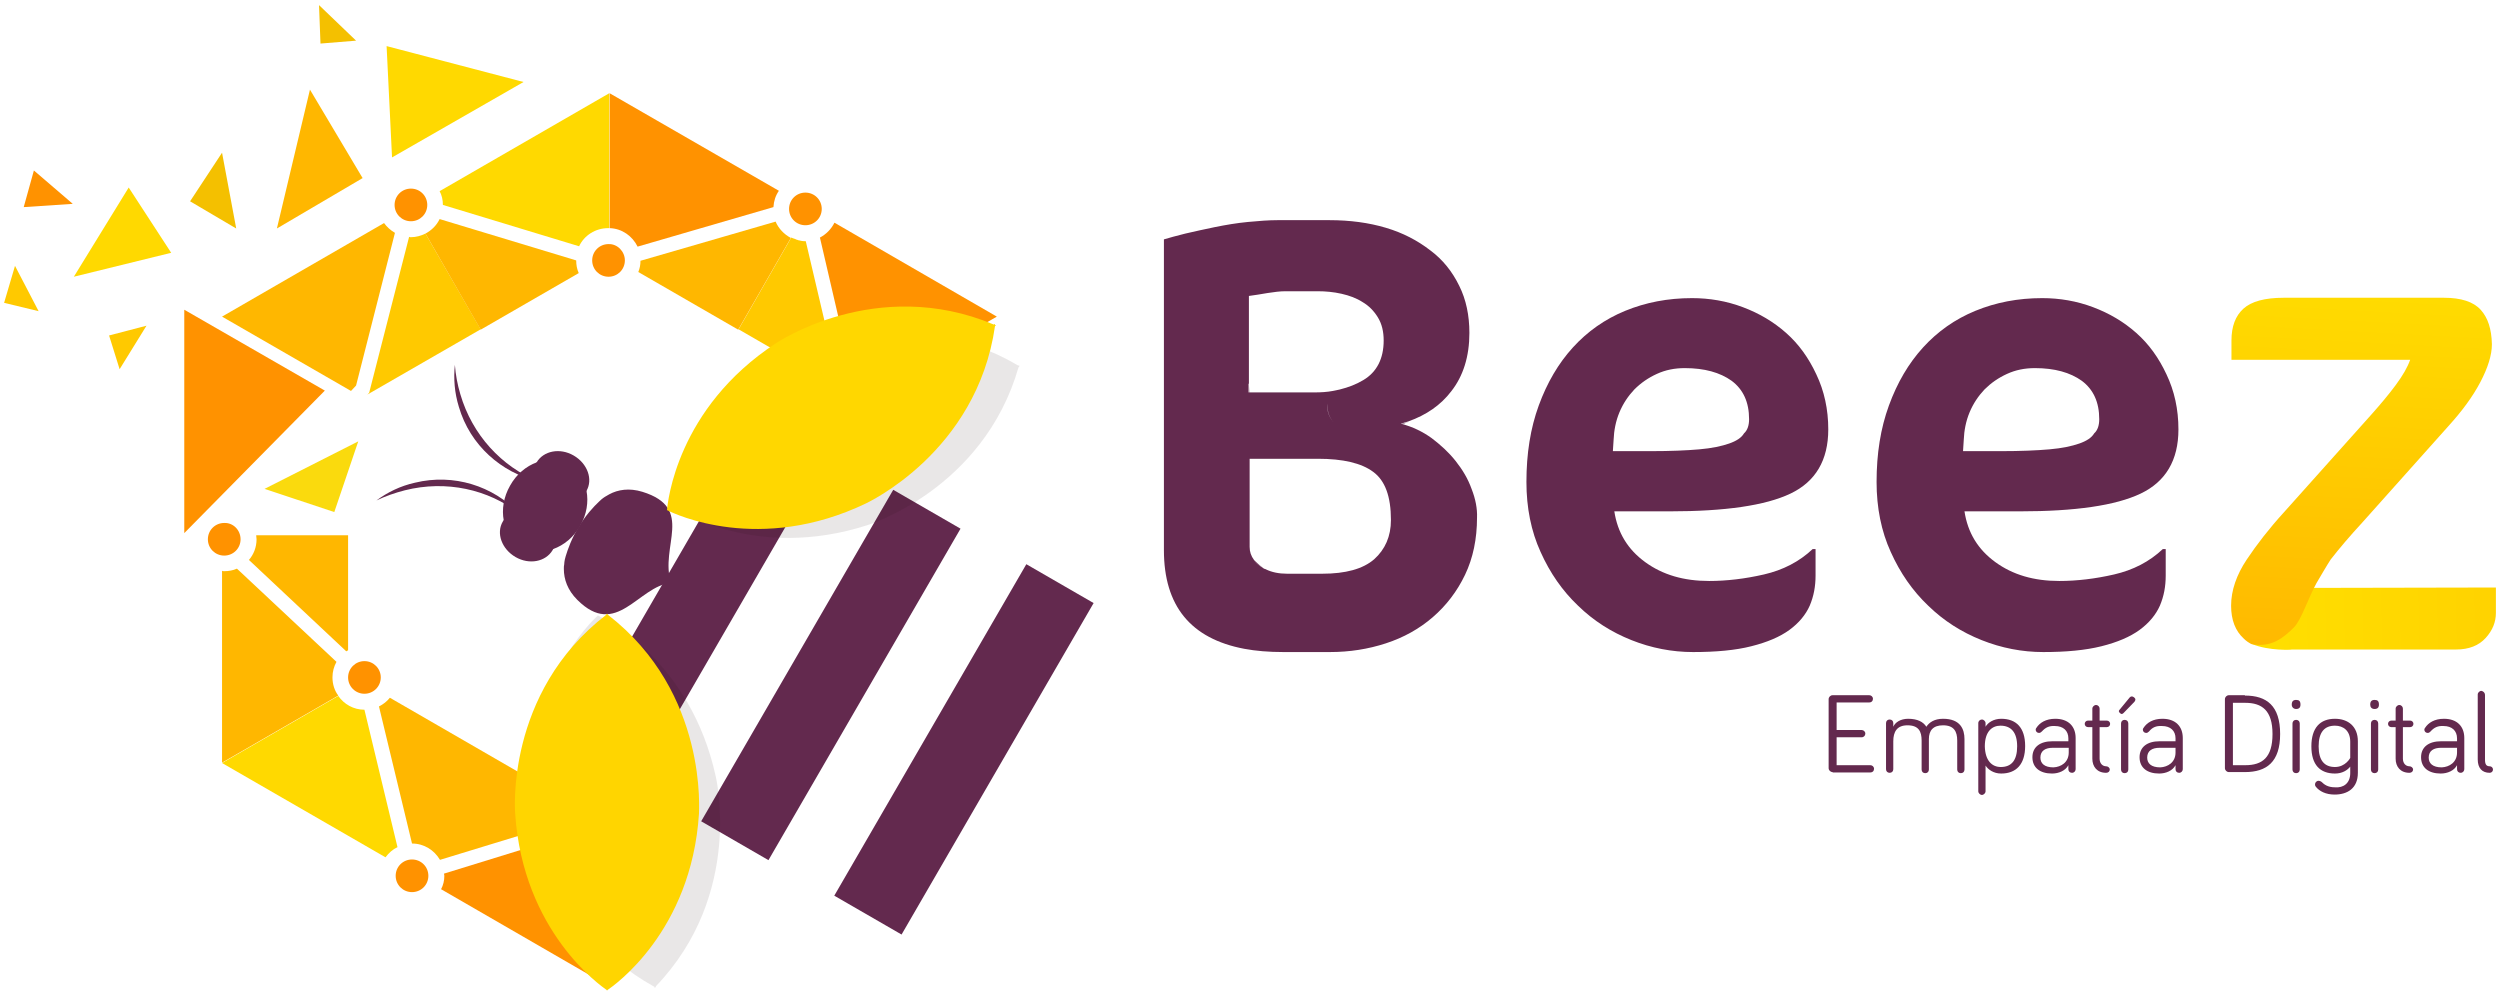 <svg width="309" height="123" viewBox="0 0 309 123" fill="none" xmlns="http://www.w3.org/2000/svg">
<path d="M225.974 53.074C225.974 56.883 224.403 59.528 221.305 61.007C218.207 62.486 213.224 63.203 206.355 63.203H199.531C199.935 65.848 201.192 67.909 203.347 69.478C205.502 71.047 208.106 71.809 211.248 71.809C213.403 71.809 215.693 71.54 218.028 71.002C220.362 70.464 222.383 69.433 224.044 67.865H224.403V71.137C224.403 72.481 224.178 73.691 223.684 74.857C223.191 75.977 222.338 77.008 221.17 77.86C220.003 78.711 218.432 79.384 216.456 79.877C214.526 80.37 212.101 80.594 209.273 80.594C206.669 80.594 204.11 80.101 201.641 79.115C199.171 78.129 196.971 76.739 195.041 74.857C193.11 73.019 191.584 70.823 190.417 68.223C189.249 65.668 188.666 62.755 188.666 59.573C188.666 56.077 189.16 52.939 190.192 50.115C191.225 47.292 192.617 44.916 194.412 42.944C196.208 40.972 198.363 39.448 200.877 38.417C203.392 37.386 206.13 36.848 209.138 36.848C211.293 36.848 213.403 37.207 215.424 37.969C217.444 38.731 219.195 39.762 220.766 41.151C222.338 42.541 223.55 44.244 224.493 46.261C225.48 48.322 225.974 50.608 225.974 53.074ZM216.187 51.819C216.187 49.712 215.469 48.143 214.032 47.068C212.595 46.037 210.665 45.499 208.24 45.499C206.983 45.499 205.861 45.723 204.783 46.216C203.706 46.709 202.808 47.336 202 48.143C201.237 48.95 200.608 49.891 200.159 50.967C199.71 52.043 199.486 53.208 199.441 54.373L199.351 55.763H203.975C206.489 55.763 208.51 55.673 210.036 55.539C211.608 55.404 212.82 55.135 213.718 54.822C214.616 54.508 215.244 54.105 215.558 53.567C216.007 53.163 216.187 52.536 216.187 51.819Z" fill="#63294E"/>
<path d="M269.254 53.074C269.254 56.883 267.682 59.528 264.585 61.007C261.487 62.486 256.503 63.203 249.634 63.203H242.81C243.214 65.848 244.471 67.909 246.626 69.478C248.781 71.047 251.385 71.809 254.528 71.809C256.683 71.809 258.973 71.54 261.307 71.002C263.642 70.464 265.662 69.433 267.323 67.865H267.682V71.137C267.682 72.481 267.458 73.691 266.964 74.857C266.47 75.977 265.617 77.008 264.45 77.86C263.283 78.711 261.711 79.384 259.736 79.877C257.76 80.37 255.381 80.594 252.553 80.594C249.949 80.594 247.389 80.101 244.92 79.115C242.451 78.129 240.251 76.739 238.321 74.857C236.39 73.019 234.864 70.823 233.696 68.223C232.529 65.668 231.945 62.755 231.945 59.573C231.945 56.077 232.439 52.939 233.472 50.115C234.504 47.292 235.896 44.916 237.692 42.944C239.488 40.972 241.643 39.448 244.157 38.417C246.671 37.386 249.41 36.848 252.418 36.848C254.573 36.848 256.683 37.207 258.703 37.969C260.724 38.731 262.474 39.762 264.046 41.151C265.617 42.541 266.829 44.244 267.772 46.261C268.76 48.322 269.254 50.608 269.254 53.074ZM259.466 51.819C259.466 49.712 258.748 48.143 257.311 47.068C255.875 46.037 253.944 45.499 251.52 45.499C250.263 45.499 249.14 45.723 248.063 46.216C246.985 46.709 246.087 47.336 245.279 48.143C244.516 48.95 243.888 49.891 243.439 50.967C242.99 52.043 242.765 53.208 242.72 54.373L242.631 55.763H247.255C249.769 55.763 251.789 55.673 253.316 55.539C254.887 55.404 256.099 55.135 256.997 54.822C257.895 54.508 258.524 54.105 258.838 53.567C259.287 53.163 259.466 52.536 259.466 51.819Z" fill="#63294E"/>
<path d="M156.34 70.33C156.34 70.33 156.385 70.33 156.34 70.33C156.296 70.285 156.206 70.285 156.161 70.24C156.206 70.285 156.296 70.33 156.34 70.33Z" fill="#63294E"/>
<path d="M154.365 48.547H154.41L154.365 47.426V48.547Z" fill="#63294E"/>
<path d="M173.311 52.446C173.805 52.267 174.12 52.132 174.12 52.132C173.85 52.222 173.536 52.312 173.222 52.401C173.266 52.446 173.266 52.446 173.311 52.446Z" fill="#63294E"/>
<path d="M164.108 49.891C163.973 50.519 164.108 51.325 164.826 52.222C164.153 51.37 164.018 50.564 164.108 49.891Z" fill="#63294E"/>
<path d="M155.757 69.971C155.892 70.061 156.027 70.15 156.161 70.24C155.712 69.926 154.994 69.209 154.994 69.209C155.173 69.478 155.443 69.747 155.757 69.971Z" fill="#63294E"/>
<path d="M181.886 60.424C181.437 59.169 180.764 58.049 179.911 56.973C179.058 55.897 178.07 55.001 176.948 54.149C175.826 53.343 174.613 52.76 173.266 52.401C173.222 52.401 173.222 52.401 173.177 52.356C173.491 52.267 173.76 52.177 174.075 52.087C176.319 51.281 178.07 50.071 179.372 48.367C180.854 46.485 181.617 44.065 181.617 41.151C181.617 39 181.213 37.028 180.36 35.324C179.507 33.576 178.34 32.097 176.768 30.932C175.197 29.722 173.401 28.78 171.291 28.153C169.181 27.525 166.846 27.212 164.332 27.212H157.912C156.835 27.212 155.622 27.301 154.231 27.436C152.839 27.57 151.537 27.794 150.19 28.063C148.888 28.332 147.676 28.601 146.509 28.87C145.386 29.139 144.488 29.408 143.86 29.587V67.999C143.86 74.902 147.182 78.936 153.782 80.191C155.218 80.46 156.835 80.594 158.63 80.594H164.377C166.801 80.594 169.091 80.235 171.291 79.518C173.491 78.801 175.421 77.725 177.083 76.291C178.744 74.857 180.091 73.109 181.078 71.047C182.066 68.985 182.56 66.61 182.56 63.965C182.605 62.889 182.38 61.679 181.886 60.424ZM164.826 52.222C164.108 51.325 163.973 50.519 164.108 49.891C164.018 50.564 164.153 51.37 164.826 52.222ZM154.365 47.426V36.579C155.084 36.49 155.847 36.355 156.655 36.221C157.508 36.086 158.226 35.997 158.9 35.997H162.851C163.838 35.997 164.826 36.086 165.814 36.31C166.801 36.535 167.654 36.848 168.418 37.341C169.181 37.789 169.809 38.417 170.303 39.224C170.797 40.031 171.022 40.972 171.022 42.092C171.022 44.333 170.169 45.992 168.508 46.978C167.61 47.516 166.667 47.874 165.589 48.143C165.32 48.188 165.051 48.278 164.736 48.322C164.018 48.457 163.255 48.502 162.447 48.502H154.32V47.426H154.365ZM169.854 69.12C168.463 70.33 166.308 70.912 163.434 70.912H159.079C158.092 70.912 157.194 70.733 156.475 70.375C156.431 70.375 156.431 70.33 156.386 70.33H156.341C156.296 70.33 156.206 70.285 156.161 70.24C156.026 70.15 155.892 70.061 155.757 69.971C155.443 69.747 155.173 69.478 154.994 69.209C154.635 68.716 154.455 68.223 154.455 67.596V57.108V56.704H162.896C165.993 56.704 168.283 57.242 169.72 58.318C171.201 59.393 171.92 61.365 171.92 64.279C171.92 66.296 171.201 67.909 169.854 69.12Z" fill="#63294E"/>
<path d="M287.571 72.66H285.012C285.012 72.66 276.347 78.756 278.368 79.608C280.388 80.46 283.351 80.325 283.261 80.28H286.763H287.751H303.554C305.17 80.28 306.383 79.787 307.236 78.846C308.089 77.905 308.493 76.874 308.493 75.753V72.616L287.571 72.66Z" fill="url(#paint0_linear)"/>
<path d="M306.607 38.282C305.709 37.296 304.183 36.803 302.073 36.803H282.274C279.939 36.803 278.278 37.252 277.29 38.148C276.302 39.044 275.809 40.344 275.809 42.092V44.468H297.897C297.583 45.364 296.999 46.395 296.102 47.605C295.204 48.816 294.216 49.981 293.183 51.146L282.318 63.293C280.478 65.31 278.951 67.282 277.694 69.165C276.437 71.047 275.764 72.974 275.764 74.857C275.764 76.65 276.302 77.994 277.335 78.936C277.604 79.204 277.919 79.429 278.278 79.608C280.747 80.101 282.274 78.801 283.531 77.546C284.429 76.65 285.326 73.871 286.314 72.078C286.359 71.988 287.841 69.478 288.065 69.165C289.143 67.775 290.445 66.251 291.971 64.593L302.701 52.581C304.317 50.788 305.619 49.04 306.562 47.247C307.505 45.454 307.999 43.885 307.999 42.541C307.954 40.658 307.505 39.269 306.607 38.282Z" fill="url(#paint1_linear)"/>
<path d="M22.776 65.892V38.282L40.15 48.278L22.776 65.892Z" fill="#FF9200"/>
<path d="M64.708 10.135L47.783 5.697L48.456 19.457L64.708 10.135Z" fill="#FFD900"/>
<path d="M9.127 34.204L15.907 23.178L21.159 31.245L9.127 34.204Z" fill="#FFD900"/>
<path d="M8.993 25.195L4.189 21.071L2.932 25.598L8.993 25.195Z" fill="#FF9200"/>
<path d="M38.31 11.076L44.819 22.012L34.224 28.242L38.31 11.076Z" fill="#FFB700"/>
<path d="M29.196 28.242L23.494 24.881L27.445 18.875L29.196 28.242Z" fill="#F4C000"/>
<path d="M4.772 38.462L0.507 37.431L1.854 32.859L4.772 38.462Z" fill="#FFC900"/>
<path d="M44.011 5.025L39.612 5.384L39.432 0.633L44.011 5.025Z" fill="#F4C000"/>
<path d="M14.784 45.633L13.482 41.465L18.107 40.255L14.784 45.633Z" fill="#FFC900"/>
<path d="M52.811 25.329C52.811 26.45 51.913 27.346 50.791 27.346C49.668 27.346 48.77 26.45 48.77 25.329C48.77 24.209 49.668 23.312 50.791 23.312C51.913 23.312 52.811 24.209 52.811 25.329Z" fill="#FF9200"/>
<path d="M29.735 66.654C29.735 67.775 28.837 68.671 27.714 68.671C26.592 68.671 25.694 67.775 25.694 66.654C25.694 65.534 26.592 64.638 27.714 64.638C28.837 64.593 29.735 65.534 29.735 66.654Z" fill="#FF9200"/>
<path d="M45.044 85.748C46.16 85.748 47.064 84.845 47.064 83.731C47.064 82.618 46.16 81.715 45.044 81.715C43.928 81.715 43.024 82.618 43.024 83.731C43.024 84.845 43.928 85.748 45.044 85.748Z" fill="#FF9200"/>
<path d="M52.946 108.249C52.946 109.369 52.048 110.266 50.925 110.266C49.803 110.266 48.905 109.369 48.905 108.249C48.905 107.128 49.803 106.232 50.925 106.232C52.048 106.232 52.946 107.128 52.946 108.249Z" fill="#FF9200"/>
<path d="M77.234 32.187C77.234 33.307 76.336 34.204 75.214 34.204C74.092 34.204 73.194 33.307 73.194 32.187C73.194 31.066 74.092 30.17 75.214 30.17C76.291 30.125 77.234 31.066 77.234 32.187Z" fill="#FF9200"/>
<path d="M103.139 27.525C102.735 28.332 102.107 28.96 101.343 29.363L105.923 49.084L123.208 39.134L103.139 27.525Z" fill="#FF9200"/>
<path d="M101.568 25.822C101.568 26.943 100.67 27.839 99.547 27.839C98.425 27.839 97.527 26.943 97.527 25.822C97.527 24.702 98.425 23.805 99.547 23.805C100.67 23.805 101.568 24.702 101.568 25.822Z" fill="#FF9200"/>
<path d="M110.404 60.541L86.666 101.511L94.982 106.314L118.72 65.344L110.404 60.541Z" fill="#63294E"/>
<path d="M93.989 51.308L70.251 92.278L78.567 97.081L102.305 56.111L93.989 51.308Z" fill="#63294E"/>
<path d="M126.855 69.736L103.116 110.706L111.433 115.509L135.171 74.539L126.855 69.736Z" fill="#63294E"/>
<path d="M70.275 57.421C72.655 58.811 73.328 62.172 71.712 64.996C70.096 67.82 66.863 68.94 64.484 67.596C62.104 66.206 61.431 62.845 63.047 60.021C64.618 57.197 67.896 56.032 70.275 57.421Z" fill="#63294E"/>
<path d="M72.475 60.693C71.622 62.127 69.602 62.531 67.896 61.545C66.19 60.559 65.472 58.587 66.325 57.152C67.178 55.718 69.198 55.315 70.904 56.301C72.61 57.287 73.328 59.259 72.475 60.693Z" fill="#63294E"/>
<path d="M68.3 67.999C67.447 69.433 65.427 69.837 63.721 68.851C62.015 67.865 61.296 65.892 62.149 64.458C63.002 63.024 65.023 62.621 66.729 63.607C68.435 64.593 69.153 66.565 68.3 67.999Z" fill="#63294E"/>
<path d="M79.389 60.783C77.773 60.29 76.381 60.514 75.304 61.097C75.124 61.186 74.945 61.321 74.765 61.41C74.765 61.41 74.451 61.59 74.047 61.993C73.373 62.621 72.341 63.741 71.532 65.131C70.68 66.475 70.186 67.865 69.916 68.761C69.737 69.344 69.737 69.747 69.737 69.747C69.692 69.926 69.692 70.106 69.692 70.33C69.692 71.585 70.141 72.93 71.353 74.14C76.202 78.98 78.85 72.481 82.936 72.033C81.499 67.551 85.944 62.8 79.389 60.783Z" fill="#63294E"/>
<path d="M50.027 60.604C48.815 60.917 47.648 61.321 46.526 61.859C47.917 60.828 49.489 60.066 51.285 59.662C56.088 58.497 60.937 60.066 64.125 63.427C60.353 60.514 55.19 59.304 50.027 60.604Z" fill="#63294E"/>
<path d="M56.897 48.726C56.537 47.516 56.313 46.306 56.223 45.095C56.044 46.799 56.178 48.547 56.717 50.295C58.109 55.046 61.97 58.407 66.459 59.483C62.015 57.645 58.378 53.791 56.897 48.726Z" fill="#63294E"/>
<path d="M41.318 63.293L44.281 54.553L32.698 60.424L41.318 63.293Z" fill="#FADA0D"/>
<path d="M78.806 30.484L95.597 25.598C95.642 24.836 95.866 24.164 96.27 23.581L75.349 11.524V28.198C76.875 28.242 78.177 29.184 78.806 30.484Z" fill="#FF9200"/>
<path d="M99.592 29.811H99.547C99.368 29.811 99.188 29.811 99.009 29.766C98.964 29.766 98.874 29.722 98.829 29.722C98.739 29.722 98.605 29.677 98.515 29.632C98.425 29.632 98.38 29.587 98.29 29.542C98.201 29.497 98.111 29.497 98.021 29.453C97.931 29.408 97.886 29.408 97.797 29.363L91.287 40.703L103.858 47.964L99.592 29.811Z" fill="#FFC900"/>
<path d="M95.866 27.391L79.165 32.232C79.165 32.725 79.075 33.173 78.895 33.621L91.242 40.748L97.752 29.408C96.899 28.96 96.225 28.242 95.866 27.391Z" fill="#FFB700"/>
<path opacity="0.1" d="M125.901 45.364L126.036 45.319C125.991 45.319 125.946 45.275 125.946 45.275C125.946 45.23 125.991 45.185 125.991 45.14L125.856 45.185C112.208 37.117 98.784 43.84 98.784 43.84C85.585 50.115 82.936 61.5 82.712 62.396H82.667C82.667 62.396 82.667 62.396 82.712 62.396V62.441H82.757C83.565 62.979 93.307 69.389 107.225 64.906C107.18 64.906 121.546 60.559 125.901 45.364Z" fill="#1E120D"/>
<path d="M122.983 40.3L123.118 40.21C123.073 40.21 123.028 40.165 122.983 40.165C122.983 40.12 122.983 40.075 122.983 40.031L122.848 40.12C108.257 33.98 95.866 42.451 95.866 42.451C83.654 50.474 82.532 62.083 82.442 63.024H82.397C82.397 63.024 82.397 63.024 82.442 63.024V63.069H82.487C83.34 63.517 93.891 68.537 107.045 62.217C107.09 62.172 120.738 55.942 122.983 40.3Z" fill="#FFD700"/>
<path d="M54.742 25.329L71.577 30.439C72.206 29.094 73.598 28.198 75.169 28.198C75.214 28.198 75.259 28.198 75.304 28.198V11.524L54.337 23.626C54.607 24.119 54.742 24.702 54.742 25.329Z" fill="#FFD900"/>
<path d="M44.011 47.65L48.815 28.78C48.276 28.467 47.828 28.063 47.468 27.57L27.445 39.134L43.383 48.322L44.011 47.65Z" fill="#FFB700"/>
<path d="M52.587 28.87C52.048 29.139 51.419 29.318 50.791 29.318C50.701 29.318 50.656 29.318 50.566 29.273L45.628 48.547L45.448 48.726L45.403 48.771L59.411 40.703L52.587 28.87Z" fill="#FFC900"/>
<path d="M54.337 27.077C53.978 27.839 53.35 28.467 52.587 28.87L59.411 40.748L71.532 33.755C71.308 33.263 71.218 32.725 71.218 32.187L54.337 27.077Z" fill="#FFB700"/>
<path d="M31.665 66.161C31.665 66.341 31.71 66.475 31.71 66.654C31.71 67.641 31.351 68.537 30.767 69.209L42.799 80.504C42.889 80.46 42.934 80.415 43.024 80.37V66.161H31.665Z" fill="#FFB700"/>
<path d="M41.093 83.731C41.093 83.014 41.273 82.387 41.587 81.804L29.286 70.285C28.792 70.509 28.253 70.599 27.714 70.599C27.624 70.599 27.535 70.599 27.445 70.554V94.264L41.812 85.972C41.362 85.39 41.093 84.583 41.093 83.731Z" fill="#FFB700"/>
<path d="M50.925 104.26C52.407 104.26 53.664 105.066 54.382 106.277L73.014 100.584L48.187 86.241C47.828 86.69 47.379 87.048 46.84 87.317L50.925 104.26Z" fill="#FFB700"/>
<path d="M49.13 104.708L45.044 87.721C43.697 87.721 42.53 87.048 41.812 86.017L27.445 94.309L47.648 105.963C48.052 105.425 48.546 104.977 49.13 104.708Z" fill="#FFD900"/>
<path d="M54.876 107.98C54.876 108.069 54.921 108.159 54.921 108.249C54.921 108.831 54.786 109.414 54.517 109.907L75.304 121.919L73.912 102.108L54.876 107.98Z" fill="#FF9200"/>
<path opacity="0.1" d="M80.871 121.964L80.916 122.099C80.961 122.054 80.961 122.054 81.005 122.009C81.05 122.009 81.095 122.054 81.095 122.054L81.05 121.919C92.005 110.49 88.458 95.923 88.458 95.923C85.316 81.67 74.81 76.515 73.957 76.112V76.067C73.957 76.067 73.957 76.067 73.912 76.067H73.867V76.112C73.149 76.739 64.708 84.807 65.965 99.329C66.01 99.374 66.998 114.3 80.871 121.964Z" fill="#1E120D"/>
<path d="M75.124 75.977V75.843C75.079 75.888 75.079 75.888 75.034 75.933C74.99 75.888 74.99 75.888 74.945 75.843V75.977C62.374 85.659 63.676 100.584 63.676 100.584C64.663 115.151 74.226 121.83 74.99 122.368V122.412C74.99 122.412 74.99 122.412 75.034 122.412H75.079V122.368C75.887 121.83 85.45 115.151 86.393 100.584C86.348 100.584 87.65 85.659 75.124 75.977Z" fill="#FFD500"/>
<path d="M226.513 95.43C226.244 95.43 226.019 95.206 226.019 94.937V86.421C226.019 86.152 226.244 85.928 226.513 85.928H231.047C231.272 85.928 231.496 86.107 231.496 86.376C231.496 86.645 231.317 86.824 231.047 86.824H227.007V90.231H230.105C230.329 90.231 230.554 90.41 230.554 90.679C230.554 90.903 230.374 91.127 230.105 91.127H227.007V94.578H231.182C231.407 94.578 231.631 94.757 231.631 95.026C231.631 95.295 231.451 95.475 231.182 95.475H226.513V95.43Z" fill="#63294E"/>
<path d="M242.81 91.351V95.116C242.81 95.385 242.631 95.564 242.361 95.564C242.092 95.564 241.912 95.385 241.912 95.116V91.53C241.912 90.41 241.508 89.648 240.161 89.648C238.949 89.648 238.41 90.275 238.41 91.351V95.116C238.41 95.385 238.231 95.564 237.961 95.564C237.692 95.564 237.512 95.385 237.512 95.116V91.53C237.512 90.41 237.153 89.648 235.761 89.648C234.459 89.648 234.01 90.455 234.01 91.62V95.071C234.01 95.34 233.831 95.519 233.562 95.519C233.292 95.519 233.113 95.34 233.113 95.071V89.379C233.113 89.11 233.292 88.931 233.562 88.931C233.831 88.931 234.01 89.11 234.01 89.379V89.827C234.235 89.289 234.908 88.841 235.851 88.841C237.019 88.841 237.737 89.245 238.096 89.827C238.455 89.289 239.084 88.841 240.161 88.841C242.316 88.841 242.81 90.141 242.81 91.351Z" fill="#63294E"/>
<path d="M245.414 89.379V89.827C245.683 89.334 246.402 88.841 247.345 88.841C249.185 88.841 250.308 89.917 250.308 92.203C250.308 94.489 249.185 95.609 247.345 95.609C246.402 95.609 245.728 95.116 245.414 94.623V97.805C245.414 98.029 245.19 98.254 244.965 98.254C244.741 98.254 244.516 98.029 244.516 97.805V89.379C244.516 89.11 244.741 88.931 244.965 88.931C245.19 88.931 245.414 89.155 245.414 89.379ZM247.3 94.802C248.602 94.802 249.32 93.996 249.32 92.248C249.32 90.499 248.557 89.693 247.255 89.693C246.222 89.693 245.324 90.41 245.324 92.248C245.369 94.04 246.222 94.802 247.3 94.802Z" fill="#63294E"/>
<path d="M252.373 90.41C252.238 90.544 252.148 90.589 252.014 90.589C251.789 90.589 251.61 90.41 251.61 90.186C251.61 90.096 251.655 90.006 251.699 89.962C252.104 89.334 252.867 88.841 254.034 88.841C255.65 88.841 256.548 89.782 256.548 91.217V95.071C256.548 95.295 256.369 95.519 256.099 95.519C255.83 95.519 255.65 95.34 255.65 95.071V94.578C255.291 95.251 254.483 95.609 253.63 95.609C252.148 95.609 251.206 94.892 251.206 93.592C251.206 92.337 252.148 91.62 253.675 91.62H255.65V91.261C255.65 90.32 255.022 89.737 253.989 89.737C253.271 89.693 252.822 89.917 252.373 90.41ZM255.695 93.01V92.427H253.72C252.822 92.427 252.193 92.785 252.193 93.637C252.193 94.354 252.687 94.847 253.81 94.847C254.752 94.802 255.695 94.22 255.695 93.01Z" fill="#63294E"/>
<path d="M258.613 87.586C258.613 87.362 258.838 87.138 259.062 87.138C259.332 87.138 259.511 87.362 259.511 87.586V89.065H260.409C260.634 89.065 260.813 89.245 260.813 89.469C260.813 89.693 260.634 89.872 260.409 89.872H259.511V93.771C259.511 94.354 259.871 94.713 260.319 94.713C260.544 94.713 260.768 94.892 260.768 95.116C260.768 95.34 260.589 95.519 260.319 95.519C259.197 95.519 258.613 94.757 258.613 93.771V89.872H258.075C257.85 89.872 257.671 89.693 257.671 89.469C257.671 89.245 257.85 89.065 258.075 89.065H258.613V87.586Z" fill="#63294E"/>
<path d="M261.981 87.721L263.238 86.197C263.372 86.062 263.552 86.017 263.776 86.197C264.001 86.376 263.956 86.555 263.821 86.734L262.475 88.124C262.34 88.258 262.205 88.303 262.07 88.169C261.846 87.99 261.846 87.855 261.981 87.721ZM263.058 95.116C263.058 95.385 262.879 95.564 262.609 95.564C262.34 95.564 262.16 95.385 262.16 95.116V89.424C262.16 89.155 262.34 88.975 262.609 88.975C262.879 88.975 263.058 89.155 263.058 89.424V95.116Z" fill="#63294E"/>
<path d="M265.617 90.41C265.482 90.544 265.393 90.589 265.258 90.589C265.034 90.589 264.854 90.41 264.854 90.186C264.854 90.096 264.899 90.006 264.944 89.962C265.348 89.334 266.111 88.841 267.278 88.841C268.895 88.841 269.792 89.782 269.792 91.217V95.071C269.792 95.295 269.613 95.519 269.344 95.519C269.074 95.519 268.895 95.34 268.895 95.071V94.578C268.535 95.251 267.727 95.609 266.874 95.609C265.393 95.609 264.45 94.892 264.45 93.592C264.45 92.337 265.393 91.62 266.919 91.62H268.895V91.261C268.895 90.32 268.266 89.737 267.233 89.737C266.47 89.693 266.021 89.917 265.617 90.41ZM268.895 93.01V92.427H266.919C266.021 92.427 265.393 92.785 265.393 93.637C265.393 94.354 265.887 94.847 267.009 94.847C267.952 94.802 268.895 94.22 268.895 93.01Z" fill="#63294E"/>
<path d="M277.47 85.972C280.163 85.972 281.825 87.228 281.825 90.724C281.825 94.175 280.163 95.43 277.47 95.43H275.494C275.225 95.43 275 95.206 275 94.937V86.421C275 86.152 275.225 85.928 275.494 85.928H277.47V85.972ZM275.988 94.578H277.515C279.625 94.578 280.882 93.637 280.882 90.724C280.882 87.81 279.58 86.869 277.515 86.869H275.988V94.578Z" fill="#63294E"/>
<path d="M283.261 87.093C283.261 86.69 283.441 86.51 283.8 86.51C284.159 86.51 284.339 86.645 284.339 87.093C284.339 87.452 284.159 87.631 283.8 87.631C283.486 87.631 283.261 87.407 283.261 87.093ZM284.249 95.116C284.249 95.385 284.069 95.564 283.8 95.564C283.531 95.564 283.351 95.385 283.351 95.116V89.424C283.351 89.155 283.531 88.975 283.8 88.975C284.069 88.975 284.249 89.155 284.249 89.424V95.116Z" fill="#63294E"/>
<path d="M290.489 95.564V94.757C290.13 95.206 289.502 95.609 288.604 95.609C286.763 95.609 285.686 94.533 285.686 92.248C285.686 89.962 286.763 88.841 288.604 88.841C290.22 88.841 291.432 89.782 291.432 91.62V95.519C291.432 97.447 290.13 98.209 288.559 98.209C287.481 98.209 286.673 97.805 286.224 97.223C286.179 97.178 286.135 97.088 286.135 96.954C286.135 96.73 286.314 96.506 286.584 96.506C286.718 96.506 286.808 96.55 286.943 96.64C287.257 96.954 287.706 97.312 288.604 97.312C289.636 97.402 290.489 96.819 290.489 95.564ZM290.489 91.665C290.489 90.32 289.636 89.693 288.604 89.693C287.302 89.693 286.584 90.499 286.584 92.248C286.584 93.996 287.302 94.802 288.604 94.802C289.906 94.802 290.489 93.682 290.489 93.682V91.665Z" fill="#63294E"/>
<path d="M292.959 87.093C292.959 86.69 293.138 86.51 293.497 86.51C293.857 86.51 294.036 86.645 294.036 87.093C294.036 87.452 293.857 87.631 293.497 87.631C293.138 87.631 292.959 87.407 292.959 87.093ZM293.946 95.116C293.946 95.385 293.767 95.564 293.497 95.564C293.228 95.564 293.049 95.385 293.049 95.116V89.424C293.049 89.155 293.228 88.975 293.497 88.975C293.767 88.975 293.946 89.155 293.946 89.424V95.116Z" fill="#63294E"/>
<path d="M296.101 87.586C296.101 87.362 296.326 87.138 296.55 87.138C296.82 87.138 296.999 87.362 296.999 87.586V89.065H297.897C298.122 89.065 298.301 89.245 298.301 89.469C298.301 89.693 298.122 89.872 297.897 89.872H296.999V93.771C296.999 94.354 297.359 94.713 297.808 94.713C298.032 94.713 298.257 94.892 298.257 95.116C298.257 95.34 298.077 95.519 297.808 95.519C296.685 95.519 296.101 94.757 296.101 93.771V89.872H295.563C295.338 89.872 295.159 89.693 295.159 89.469C295.159 89.245 295.338 89.065 295.563 89.065H296.101V87.586Z" fill="#63294E"/>
<path d="M300.412 90.41C300.277 90.544 300.187 90.589 300.052 90.589C299.828 90.589 299.648 90.41 299.648 90.186C299.648 90.096 299.693 90.006 299.738 89.962C300.142 89.334 300.905 88.841 302.073 88.841C303.689 88.841 304.587 89.782 304.587 91.217V95.071C304.587 95.295 304.407 95.519 304.138 95.519C303.868 95.519 303.689 95.34 303.689 95.071V94.578C303.33 95.251 302.522 95.609 301.669 95.609C300.187 95.609 299.244 94.892 299.244 93.592C299.244 92.337 300.187 91.62 301.714 91.62H303.689V91.261C303.689 90.32 303.06 89.737 302.028 89.737C301.309 89.693 300.86 89.917 300.412 90.41ZM303.689 93.01V92.427H301.714C300.816 92.427 300.187 92.785 300.187 93.637C300.187 94.354 300.681 94.847 301.803 94.847C302.746 94.802 303.689 94.22 303.689 93.01Z" fill="#63294E"/>
<path d="M307.146 85.883V93.906C307.146 94.489 307.325 94.713 307.73 94.713C307.954 94.713 308.134 94.892 308.134 95.116C308.134 95.34 307.954 95.519 307.73 95.519C306.787 95.519 306.248 94.937 306.248 93.861V85.838C306.248 85.614 306.472 85.39 306.697 85.39C306.966 85.435 307.146 85.659 307.146 85.883Z" fill="#63294E"/>
<defs>
<linearGradient id="paint0_linear" x1="277.083" y1="76.877" x2="462.606" y2="72.638" gradientUnits="userSpaceOnUse">
<stop stop-color="#FFE000"/>
<stop offset="0.596" stop-color="#FFB000"/>
<stop offset="1" stop-color="#FFE000"/>
</linearGradient>
<linearGradient id="paint1_linear" x1="292.53" y1="30.073" x2="286.906" y2="133.598" gradientUnits="userSpaceOnUse">
<stop stop-color="#FFE000"/>
<stop offset="0.596" stop-color="#FFB000"/>
<stop offset="1" stop-color="#FFE000"/>
</linearGradient>
</defs>
</svg>
